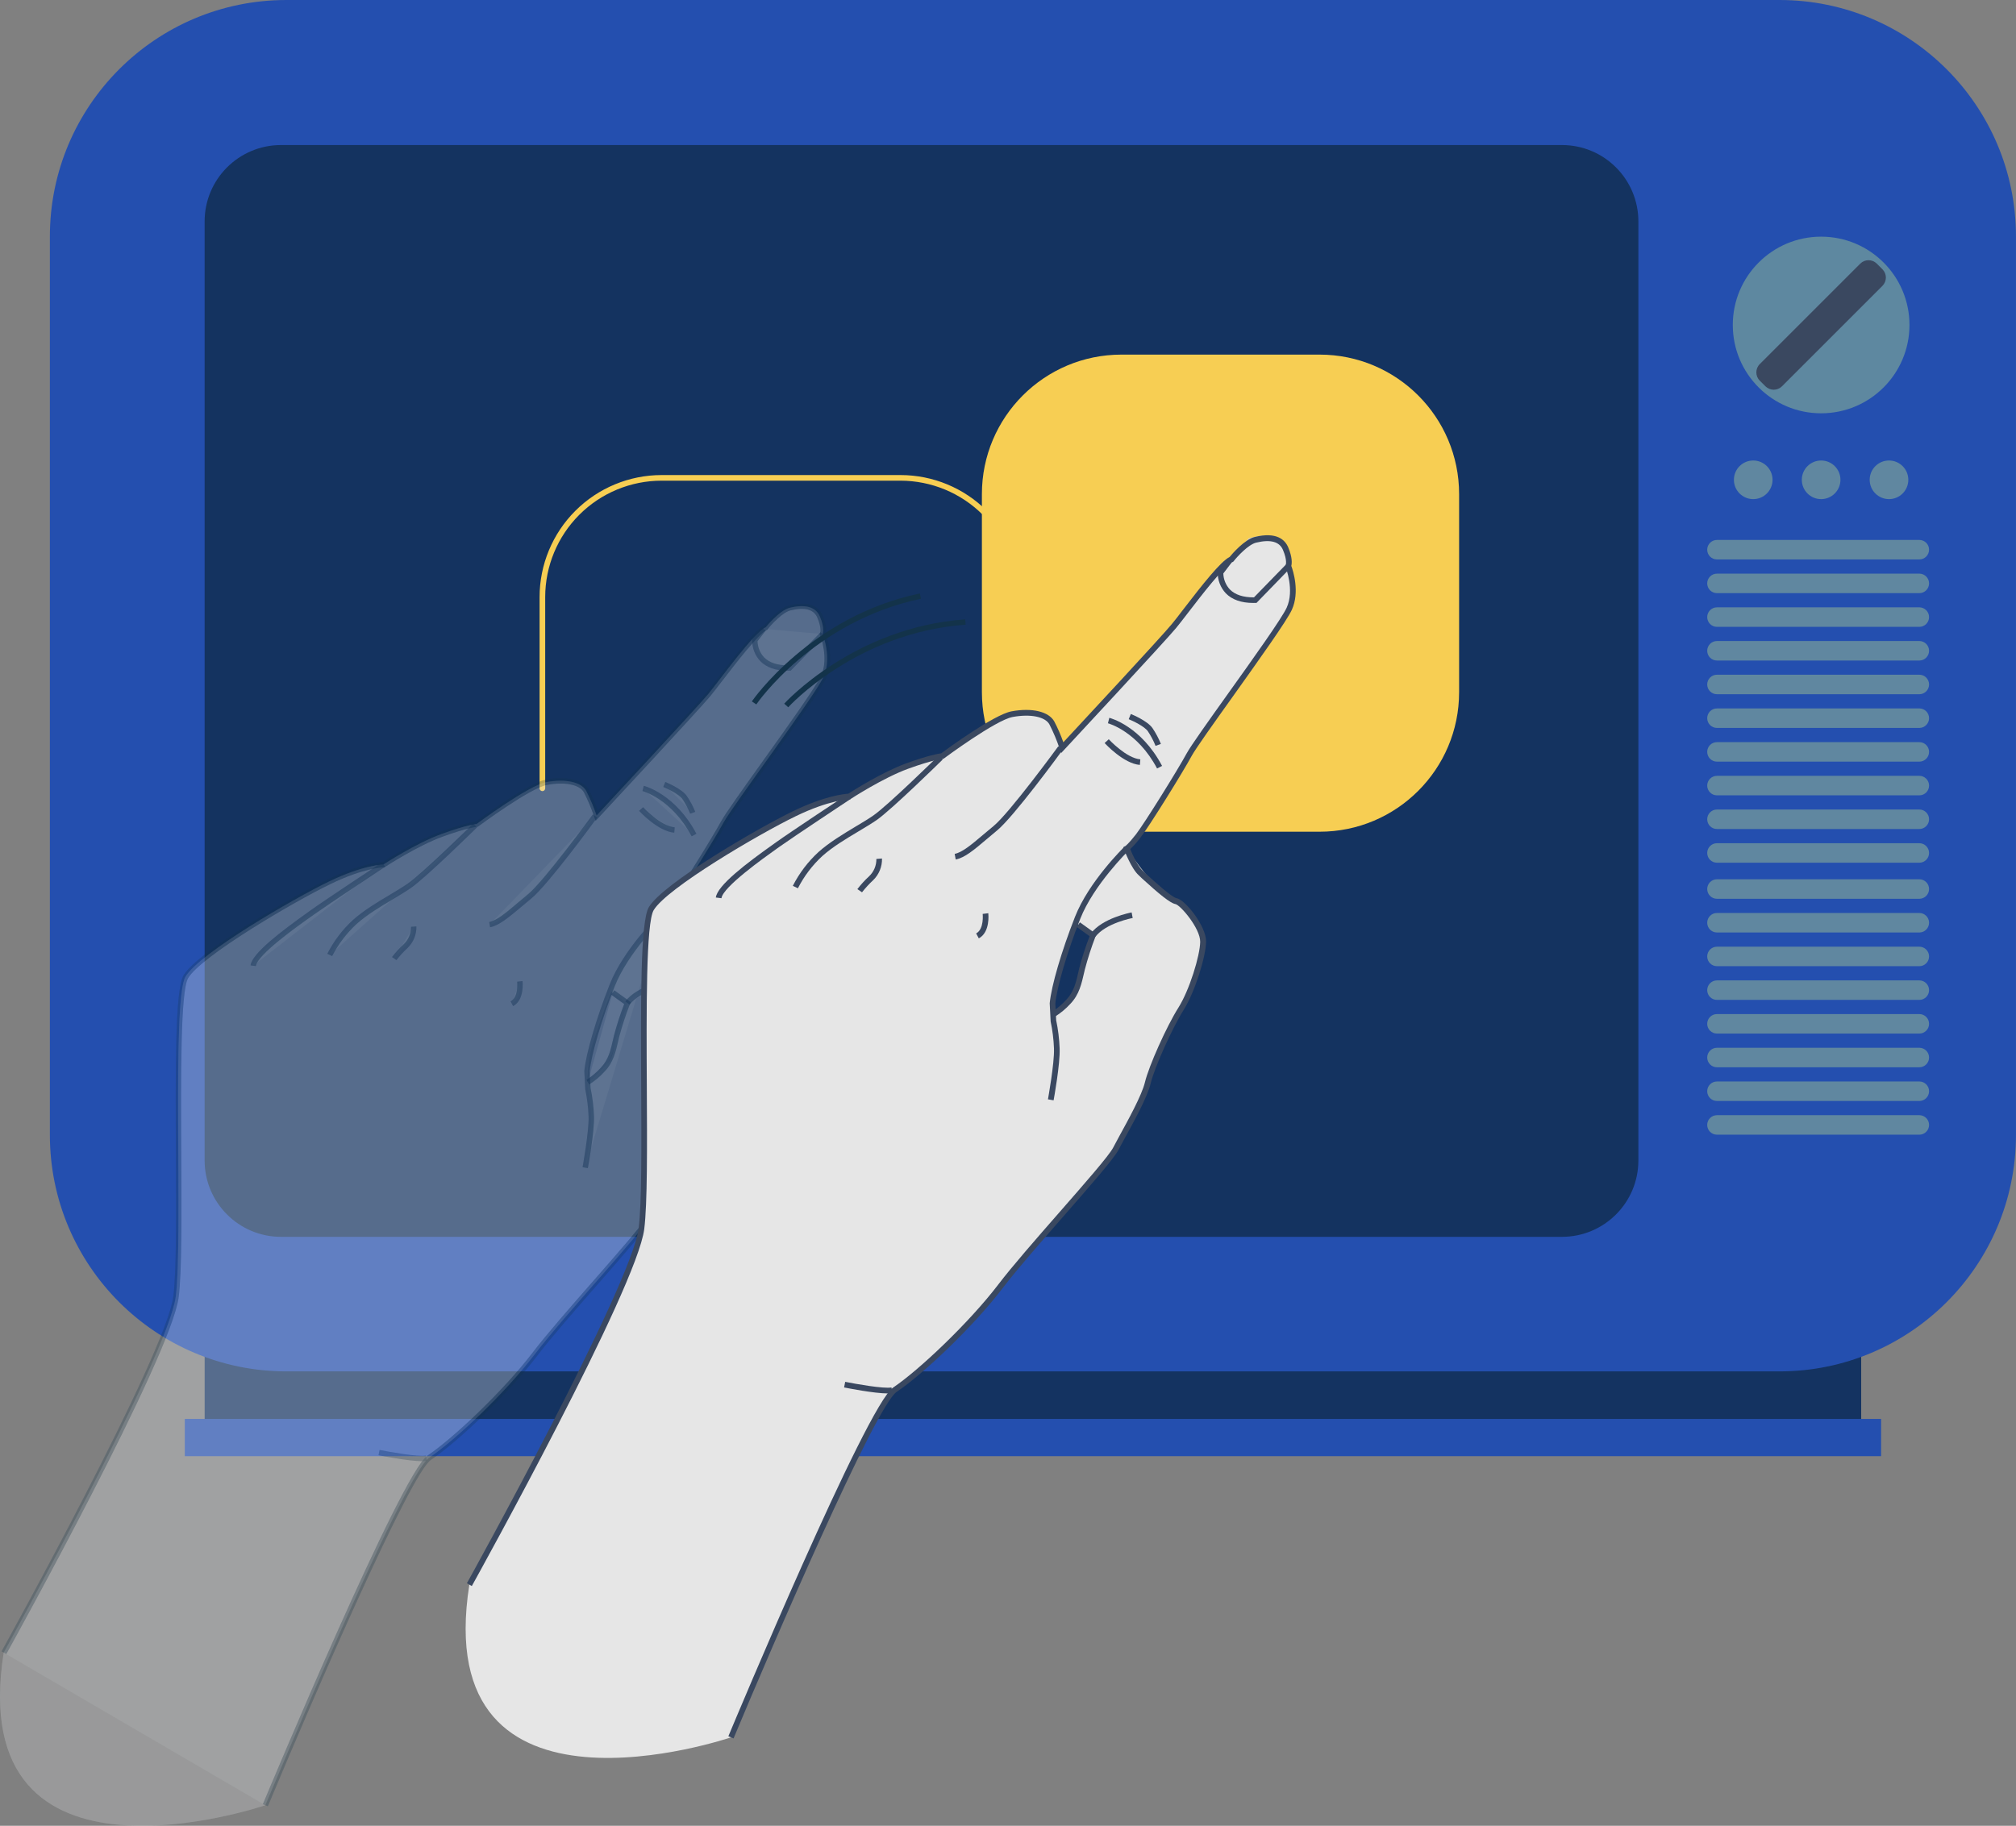 <svg width="255" height="231" viewBox="0 0 255 231" fill="none" xmlns="http://www.w3.org/2000/svg">
<rect x="0" y="0" width="255" height="231" fill="#808080" stroke="none"/>
<g clip-path="url(#clip0)">
<path d="M235.419 168.846H25.887V181.728H235.419V168.846Z" fill="#143361"/>
<path d="M225.073 0H36.232C19.706 0 6.309 13.398 6.309 29.925V143.588C6.309 160.115 19.706 173.512 36.232 173.512H225.073C241.599 173.512 254.996 160.115 254.996 143.588V29.925C254.996 13.398 241.599 0 225.073 0Z" fill="#244FAF"/>
<path d="M237.937 179.526H23.376V184.239H237.937V179.526Z" fill="#244FAF"/>
<path d="M230.351 52.292C236.522 52.292 241.525 47.289 241.525 41.117C241.525 34.945 236.522 29.942 230.351 29.942C224.18 29.942 219.177 34.945 219.177 41.117C219.177 47.289 224.18 52.292 230.351 52.292Z" fill="#5E88A0"/>
<path d="M235.3 33.356L222.59 46.066C222.012 46.644 222.012 47.58 222.59 48.158L223.307 48.875C223.885 49.453 224.821 49.453 225.399 48.875L238.108 36.165C238.686 35.587 238.686 34.65 238.108 34.072L237.392 33.356C236.814 32.778 235.877 32.778 235.3 33.356Z" fill="#3A4860"/>
<path d="M242.77 111.248H217.175C216.493 111.248 215.941 111.801 215.941 112.482C215.941 113.164 216.493 113.716 217.175 113.716H242.77C243.451 113.716 244.004 113.164 244.004 112.482C244.004 111.801 243.451 111.248 242.77 111.248Z" fill="#6087A0"/>
<path d="M242.77 115.512H217.175C216.493 115.512 215.941 116.065 215.941 116.747C215.941 117.428 216.493 117.981 217.175 117.981H242.77C243.451 117.981 244.004 117.428 244.004 116.747C244.004 116.065 243.451 115.512 242.77 115.512Z" fill="#6087A0"/>
<path d="M242.77 119.777H217.175C216.493 119.777 215.941 120.329 215.941 121.011C215.941 121.692 216.493 122.245 217.175 122.245H242.77C243.451 122.245 244.004 121.692 244.004 121.011C244.004 120.329 243.451 119.777 242.77 119.777Z" fill="#6087A0"/>
<path d="M242.77 124.041H217.175C216.493 124.041 215.941 124.594 215.941 125.275C215.941 125.957 216.493 126.509 217.175 126.509H242.77C243.451 126.509 244.004 125.957 244.004 125.275C244.004 124.594 243.451 124.041 242.77 124.041Z" fill="#6087A0"/>
<path d="M242.77 128.302H217.175C216.493 128.302 215.941 128.854 215.941 129.536C215.941 130.217 216.493 130.77 217.175 130.77H242.77C243.451 130.77 244.004 130.217 244.004 129.536C244.004 128.854 243.451 128.302 242.77 128.302Z" fill="#6087A0"/>
<path d="M242.77 132.566H217.175C216.493 132.566 215.941 133.119 215.941 133.8C215.941 134.482 216.493 135.034 217.175 135.034H242.77C243.451 135.034 244.004 134.482 244.004 133.8C244.004 133.119 243.451 132.566 242.77 132.566Z" fill="#6087A0"/>
<path d="M242.77 136.83H217.175C216.493 136.83 215.941 137.383 215.941 138.064C215.941 138.746 216.493 139.299 217.175 139.299H242.77C243.451 139.299 244.004 138.746 244.004 138.064C244.004 137.383 243.451 136.83 242.77 136.83Z" fill="#6087A0"/>
<path d="M242.77 141.095H217.175C216.493 141.095 215.941 141.647 215.941 142.329C215.941 143.01 216.493 143.563 217.175 143.563H242.77C243.451 143.563 244.004 143.01 244.004 142.329C244.004 141.647 243.451 141.095 242.77 141.095Z" fill="#6087A0"/>
<path d="M242.77 68.314H217.175C216.493 68.314 215.941 68.866 215.941 69.548C215.941 70.23 216.493 70.782 217.175 70.782H242.77C243.451 70.782 244.004 70.23 244.004 69.548C244.004 68.866 243.451 68.314 242.77 68.314Z" fill="#6087A0"/>
<path d="M242.77 72.578H217.175C216.493 72.578 215.941 73.131 215.941 73.812C215.941 74.494 216.493 75.046 217.175 75.046H242.77C243.451 75.046 244.004 74.494 244.004 73.812C244.004 73.131 243.451 72.578 242.77 72.578Z" fill="#6087A0"/>
<path d="M242.77 76.842H217.175C216.493 76.842 215.941 77.395 215.941 78.076C215.941 78.758 216.493 79.311 217.175 79.311H242.77C243.451 79.311 244.004 78.758 244.004 78.076C244.004 77.395 243.451 76.842 242.77 76.842Z" fill="#6087A0"/>
<path d="M242.77 81.103H217.175C216.493 81.103 215.941 81.656 215.941 82.337C215.941 83.019 216.493 83.571 217.175 83.571H242.77C243.451 83.571 244.004 83.019 244.004 82.337C244.004 81.656 243.451 81.103 242.77 81.103Z" fill="#6087A0"/>
<path d="M242.77 85.367H217.175C216.493 85.367 215.941 85.92 215.941 86.601C215.941 87.283 216.493 87.835 217.175 87.835H242.77C243.451 87.835 244.004 87.283 244.004 86.601C244.004 85.92 243.451 85.367 242.77 85.367Z" fill="#6087A0"/>
<path d="M242.77 89.632H217.175C216.493 89.632 215.941 90.184 215.941 90.866C215.941 91.547 216.493 92.1 217.175 92.1H242.77C243.451 92.1 244.004 91.547 244.004 90.866C244.004 90.184 243.451 89.632 242.77 89.632Z" fill="#6087A0"/>
<path d="M242.77 93.896H217.175C216.493 93.896 215.941 94.448 215.941 95.13C215.941 95.812 216.493 96.364 217.175 96.364H242.77C243.451 96.364 244.004 95.812 244.004 95.13C244.004 94.448 243.451 93.896 242.77 93.896Z" fill="#6087A0"/>
<path d="M242.77 98.16H217.175C216.493 98.16 215.941 98.713 215.941 99.394C215.941 100.076 216.493 100.628 217.175 100.628H242.77C243.451 100.628 244.004 100.076 244.004 99.394C244.004 98.713 243.451 98.16 242.77 98.16Z" fill="#6087A0"/>
<path d="M242.77 102.421H217.175C216.493 102.421 215.941 102.973 215.941 103.655C215.941 104.337 216.493 104.889 217.175 104.889H242.77C243.451 104.889 244.004 104.337 244.004 103.655C244.004 102.973 243.451 102.421 242.77 102.421Z" fill="#6087A0"/>
<path d="M242.77 106.685H217.175C216.493 106.685 215.941 107.238 215.941 107.919C215.941 108.601 216.493 109.153 217.175 109.153H242.77C243.451 109.153 244.004 108.601 244.004 107.919C244.004 107.238 243.451 106.685 242.77 106.685Z" fill="#6087A0"/>
<path d="M221.762 63.15C223.112 63.15 224.206 62.056 224.206 60.706C224.206 59.357 223.112 58.263 221.762 58.263C220.413 58.263 219.319 59.357 219.319 60.706C219.319 62.056 220.413 63.15 221.762 63.15Z" fill="#6087A0"/>
<path d="M230.351 63.15C231.7 63.15 232.794 62.056 232.794 60.706C232.794 59.357 231.7 58.263 230.351 58.263C229.002 58.263 227.908 59.357 227.908 60.706C227.908 62.056 229.002 63.15 230.351 63.15Z" fill="#6087A0"/>
<path d="M238.936 63.15C240.285 63.15 241.379 62.056 241.379 60.706C241.379 59.357 240.285 58.263 238.936 58.263C237.587 58.263 236.493 59.357 236.493 60.706C236.493 62.056 237.587 63.15 238.936 63.15Z" fill="#6087A0"/>
<path d="M197.572 18.352H35.546C30.209 18.352 25.883 22.678 25.883 28.015V146.824C25.883 152.161 30.209 156.487 35.546 156.487H197.572C202.909 156.487 207.235 152.161 207.235 146.824V28.015C207.235 22.678 202.909 18.352 197.572 18.352Z" fill="#143360"/>
<path d="M113.906 121.192H87.233C87.139 121.192 87.049 121.155 86.982 121.088C86.915 121.021 86.878 120.931 86.878 120.837C86.878 120.742 86.915 120.652 86.982 120.585C87.049 120.518 87.139 120.481 87.233 120.481H113.906C117.807 120.476 121.548 118.924 124.307 116.165C127.065 113.406 128.617 109.666 128.622 105.764V75.534C128.617 71.632 127.065 67.891 124.307 65.132C121.548 62.373 117.807 60.821 113.906 60.817H83.677C79.775 60.82 76.034 62.372 73.275 65.131C70.516 67.89 68.965 71.632 68.961 75.534V99.739C68.961 99.834 68.924 99.924 68.857 99.991C68.79 100.057 68.7 100.095 68.605 100.095C68.511 100.095 68.421 100.057 68.354 99.991C68.287 99.924 68.25 99.834 68.25 99.739V75.548C68.251 71.453 69.877 67.526 72.772 64.631C75.667 61.735 79.593 60.107 83.688 60.105H113.917C118.007 60.11 121.928 61.737 124.82 64.629C127.712 67.522 129.339 71.443 129.344 75.534V105.764C129.339 109.856 127.711 113.779 124.816 116.672C121.922 119.565 117.998 121.19 113.906 121.192Z" fill="#F7CE53"/>
<path d="M166.91 44.866H141.848C132.1 44.866 124.198 52.768 124.198 62.517V87.579C124.198 97.328 132.1 105.231 141.848 105.231H166.91C176.657 105.231 184.56 97.328 184.56 87.579V62.517C184.56 52.768 176.657 44.866 166.91 44.866Z" fill="#F7CE53"/>
<g opacity="0.4">
<path opacity="0.4" d="M103.71 78.019C103.052 76.458 101.245 76.576 99.915 76.896C98.585 77.216 96.86 79.368 96.86 79.368C95.37 80.011 91.014 86.093 89.581 87.825C88.147 89.557 75.462 103.189 75.462 103.189C75.097 102.118 74.658 101.075 74.146 100.066C73.485 98.871 71.372 98.534 69.11 98.957C66.848 99.38 60.287 104.26 60.287 104.26C60.287 104.26 59.131 104.327 55.842 105.526C52.552 106.724 48.508 109.381 48.508 109.381C48.508 109.381 46.019 109.402 41.591 111.547C37.164 113.692 25.268 120.588 23.472 123.557C21.676 126.527 23.177 156.551 22.231 164.048C21.285 171.546 0.469 209.092 0.469 209.092C-4.63 241.456 33.561 228.4 33.561 228.4C33.561 228.4 50.966 186.657 54.284 184.431C57.602 182.204 63.95 176.19 67.656 171.325C71.361 166.46 81.124 156.007 82.208 153.976C83.293 151.946 85.793 147.674 86.287 145.604C86.782 143.534 89.061 138.491 90.477 136.261C91.892 134.031 93.258 129.593 93.283 127.758C93.308 125.922 90.669 122.757 89.837 122.618C89.004 122.48 86.248 119.844 85.37 119.062C84.491 118.279 83.617 115.946 83.617 115.946C83.617 115.946 84.015 115.726 85.078 114.357C86.142 112.987 90.367 106.201 91.508 104.085C92.65 101.969 103.084 88.02 104.172 85.623C105.26 83.226 104.048 80.228 104.048 80.228C104.048 80.228 104.368 79.581 103.71 78.019ZM77.923 131.367C77.67 132.367 77.589 133.701 77.016 134.355C76.337 135.147 75.608 135.894 74.832 136.592C74.679 136.722 74.494 136.808 74.295 136.841C74.278 135.184 74.517 133.534 75.007 131.951C75.821 129.237 77.311 125.446 77.311 125.446L79.345 126.936C79.345 126.936 78.175 130.354 77.923 131.35V131.367Z" fill="white"/>
<path opacity="0.4" d="M60.102 104.441C60.102 104.441 53.669 110.761 51.787 112.063C49.906 113.364 46.944 114.794 44.881 116.654C43.583 117.847 42.509 119.262 41.709 120.833" fill="white"/>
<path opacity="0.4" d="M42.015 120.968L41.399 120.677C42.216 119.062 43.319 117.609 44.653 116.387C46.023 115.167 47.772 114.122 49.319 113.204C50.151 112.703 50.941 112.233 51.592 111.782C53.427 110.512 59.8 104.26 59.864 104.196L60.34 104.683C60.077 104.942 53.864 111.042 51.983 112.344C51.311 112.809 50.514 113.286 49.668 113.788C48.149 114.694 46.428 115.719 45.109 116.899C43.847 118.064 42.8 119.441 42.015 120.968Z" fill="#13334A"/>
<path opacity="0.4" d="M48.508 109.381C48.508 109.381 41.275 114.165 39.475 115.456C37.676 116.747 32.224 120.541 32.007 122.188" fill="white"/>
<path opacity="0.4" d="M32.363 122.231L31.687 122.145C31.875 120.627 35.499 117.878 39.02 115.367L39.283 115.178C41.062 113.901 48.263 109.132 48.338 109.096L48.715 109.666C48.64 109.712 41.463 114.463 39.682 115.733L39.415 115.925C37.697 117.131 32.523 120.805 32.363 122.231Z" fill="#13334A"/>
<path opacity="0.4" d="M75.249 103.228C75.249 103.228 69.068 111.7 66.969 113.407C64.871 115.114 63.271 116.732 61.926 116.981" fill="white"/>
<path opacity="0.4" d="M61.99 117.319L61.88 116.654C62.837 116.476 64.043 115.452 65.437 114.268C65.86 113.912 66.304 113.531 66.774 113.151C68.811 111.49 74.928 103.118 74.989 103.036L75.54 103.438C75.288 103.794 69.309 111.974 67.204 113.681C66.738 114.058 66.297 114.435 65.878 114.79C64.331 116.082 63.121 117.106 61.99 117.319Z" fill="#13334A"/>
<path opacity="0.4" d="M83.617 115.943C83.617 115.943 79.157 120.289 77.418 124.71C75.679 129.13 74.438 133.466 74.242 135.55L74.352 137.726C74.597 138.881 74.742 140.054 74.786 141.233C74.857 143.193 74.022 147.742 74.022 147.742" fill="white"/>
<path opacity="0.4" d="M74.359 147.802L73.687 147.681C73.687 147.635 74.516 143.147 74.445 141.244C74.401 140.088 74.26 138.937 74.022 137.805V137.744L73.908 135.543V135.504C74.114 133.309 75.401 128.913 77.109 124.571C78.855 120.132 83.204 115.865 83.385 115.68L83.862 116.167C83.819 116.209 79.434 120.513 77.745 124.813C76.091 129.02 74.797 133.423 74.591 135.536L74.701 137.67C74.946 138.841 75.091 140.03 75.135 141.226C75.199 143.196 74.391 147.617 74.359 147.802Z" fill="#13334A"/>
<path opacity="0.4" d="M77.507 125.574L79.367 126.911C78.821 128.312 78.355 129.743 77.969 131.197C77.614 132.801 77.35 134.166 76.248 135.322C75.692 135.941 75.052 136.479 74.349 136.923" fill="white"/>
<path opacity="0.4" d="M74.516 137.218L74.185 136.624C74.855 136.195 75.465 135.678 75.999 135.088C76.98 134.06 77.244 132.872 77.578 131.371L77.635 131.122C77.995 129.736 78.434 128.371 78.951 127.036L77.304 125.851L77.702 125.296L79.776 126.787L79.68 127.036C79.141 128.421 78.679 129.835 78.296 131.271L78.243 131.52C77.887 133.06 77.603 134.394 76.49 135.557C75.913 136.2 75.248 136.76 74.516 137.218Z" fill="#13334A"/>
<path opacity="0.4" d="M84.31 124.379C84.31 124.379 80.772 125.037 79.367 126.911L84.31 124.379Z" fill="white"/>
<path opacity="0.4" d="M79.637 127.117L79.093 126.705C80.562 124.749 84.097 124.069 84.246 124.045L84.374 124.713C84.338 124.72 80.949 125.371 79.637 127.117Z" fill="#13334A"/>
<path opacity="0.4" d="M96.604 79.563L95.484 81.014C95.484 81.014 95.281 84.638 99.869 84.517L104.048 80.225" fill="white"/>
<path opacity="0.4" d="M99.645 84.862C98.119 84.862 96.949 84.45 96.16 83.639C95.491 82.923 95.127 81.976 95.143 80.996V80.89L96.327 79.353L96.868 79.769L95.818 81.132C95.839 81.889 96.133 82.613 96.647 83.169C97.316 83.852 98.343 84.187 99.716 84.179L103.795 79.986L104.286 80.463L100.018 84.855H99.645V84.862Z" fill="#13334A"/>
<path opacity="0.4" d="M81.333 99.754C81.333 99.754 85.174 100.721 87.778 105.654L81.333 99.754Z" fill="white"/>
<path opacity="0.4" d="M87.486 105.814C84.996 101.087 81.298 100.095 81.262 100.084L81.429 99.423C81.593 99.462 85.448 100.49 88.09 105.494L87.486 105.814Z" fill="#13334A"/>
<path opacity="0.4" d="M84.022 99.252C84.022 99.252 86.003 100.056 86.597 100.895C87.004 101.502 87.346 102.151 87.617 102.83" fill="white"/>
<path opacity="0.4" d="M87.297 102.951C87.037 102.3 86.709 101.677 86.319 101.094C85.878 100.472 84.42 99.782 83.894 99.569L84.15 98.936C84.363 99.021 86.241 99.803 86.878 100.714C87.304 101.342 87.662 102.015 87.945 102.72L87.297 102.951Z" fill="#13334A"/>
<path opacity="0.4" d="M81.085 102.36C81.085 102.36 83.382 104.85 85.313 105.014L81.085 102.36Z" fill="white"/>
<path opacity="0.4" d="M85.288 105.355C83.247 105.191 80.935 102.698 80.835 102.592L81.341 102.129C81.362 102.154 83.567 104.533 85.341 104.672L85.288 105.355Z" fill="#13334A"/>
<path opacity="0.4" d="M52.314 117.237C52.323 117.693 52.238 118.147 52.065 118.569C51.892 118.991 51.634 119.373 51.307 119.691C50.776 120.18 50.288 120.711 49.846 121.281" fill="white"/>
<path opacity="0.4" d="M50.144 121.477L49.582 121.089C50.035 120.5 50.539 119.951 51.087 119.45C51.379 119.166 51.61 118.826 51.765 118.45C51.92 118.073 51.997 117.669 51.99 117.262L52.669 117.209C52.684 117.716 52.593 118.22 52.402 118.69C52.211 119.159 51.924 119.584 51.56 119.937C51.047 120.411 50.573 120.926 50.144 121.477Z" fill="#13334A"/>
<path opacity="0.4" d="M65.753 124.176C65.753 124.176 66.009 126.31 64.743 127L65.753 124.176Z" fill="white"/>
<path opacity="0.4" d="M64.903 127.299L64.583 126.698C65.625 126.143 65.419 124.233 65.415 124.208L66.094 124.126C66.105 124.233 66.358 126.523 64.903 127.299Z" fill="#13334A"/>
<path opacity="0.4" d="M47.943 183.78C47.943 183.78 52.659 184.733 53.932 184.491L47.943 183.78Z" fill="white"/>
<path opacity="0.4" d="M53.402 184.872C51.649 184.872 48.046 184.161 47.875 184.114L48.011 183.446C49.305 183.709 52.876 184.345 53.868 184.157L53.992 184.829C53.797 184.86 53.6 184.875 53.402 184.872Z" fill="#13334A"/>
<path opacity="0.4" d="M0.469 209.092C0.469 209.092 21.292 171.542 22.238 164.048C23.184 156.555 21.694 126.527 23.472 123.557C25.25 120.588 37.153 113.691 41.584 111.547C46.015 109.402 48.501 109.381 48.501 109.381C48.501 109.381 52.545 106.724 55.834 105.526C59.124 104.327 60.28 104.26 60.28 104.26C60.28 104.26 66.838 99.376 69.103 98.957C71.368 98.537 73.477 98.871 74.139 100.066C74.651 101.075 75.09 102.118 75.455 103.189C75.455 103.189 88.137 89.553 89.573 87.825C91.01 86.096 95.363 80.001 96.853 79.367C96.853 79.367 98.578 77.234 99.908 76.896C101.238 76.558 103.045 76.458 103.703 78.019C104.361 79.581 104.041 80.225 104.041 80.225C104.041 80.225 105.257 83.219 104.165 85.62C103.073 88.02 92.646 101.98 91.501 104.082C90.356 106.184 86.134 112.973 85.071 114.353C84.008 115.733 83.609 115.943 83.609 115.943C83.609 115.943 84.484 118.269 85.363 119.058C86.241 119.848 89.001 122.48 89.829 122.615C90.658 122.75 93.3 125.919 93.276 127.754C93.251 129.589 91.882 134.017 90.47 136.258C89.058 138.498 86.775 143.538 86.287 145.604C85.8 147.671 83.296 151.945 82.208 153.976C81.12 156.007 71.361 166.463 67.656 171.325C63.95 176.187 57.613 182.201 54.284 184.431C50.955 186.661 33.561 228.4 33.561 228.4" fill="white"/>
<path opacity="0.4" d="M33.878 228.532L33.248 228.272C33.96 226.561 50.731 186.405 54.096 184.146C57.346 181.963 63.719 175.931 67.382 171.119C69.135 168.821 72.18 165.339 75.124 161.975C78.325 158.315 81.351 154.862 81.91 153.816C82.109 153.439 82.361 152.984 82.621 152.483C83.787 150.349 85.548 147.166 85.939 145.526C86.43 143.467 88.684 138.434 90.171 136.076C91.565 133.871 92.906 129.518 92.927 127.754C92.948 125.99 90.331 123.056 89.783 122.953C89.104 122.842 87.689 121.644 85.619 119.752L85.142 119.314C84.211 118.482 83.336 116.167 83.297 116.067L83.194 115.79L83.453 115.648C83.453 115.648 83.841 115.399 84.808 114.15C85.875 112.767 90.089 105.995 91.21 103.922C91.715 102.983 93.912 99.906 96.455 96.343C99.656 91.872 103.262 86.808 103.863 85.481C104.88 83.248 103.742 80.385 103.731 80.356L103.674 80.214L103.742 80.079C103.742 80.079 103.962 79.503 103.386 78.155C102.942 77.088 101.8 76.793 99.983 77.23C98.987 77.472 97.575 79.008 97.117 79.584L97.088 79.666L97.01 79.698C95.964 80.15 93.076 83.909 91.348 86.153C90.737 86.946 90.21 87.633 89.858 88.06C88.436 89.777 76.244 102.883 75.725 103.442L75.334 103.858L75.153 103.317C74.795 102.266 74.364 101.242 73.862 100.251C73.317 99.266 71.44 98.889 69.185 99.309C67.026 99.711 60.572 104.501 60.508 104.551L60.426 104.612H60.323C60.323 104.612 59.145 104.704 55.97 105.86C52.794 107.016 48.75 109.655 48.708 109.68L48.626 109.733H48.526C48.501 109.733 46.037 109.79 41.769 111.867C37.111 114.122 25.488 120.947 23.799 123.749C22.821 125.371 22.878 136.386 22.931 146.102C22.971 153.71 23.01 160.897 22.604 164.105C21.658 171.574 1.647 207.737 0.797 209.273L0.199 208.939C0.406 208.565 21 171.364 21.925 164.02C22.327 160.855 22.28 153.706 22.248 146.106C22.192 135.347 22.138 125.183 23.216 123.397C25.047 120.356 36.993 113.421 41.471 111.255C45.471 109.321 47.904 109.086 48.427 109.057C49.028 108.666 52.677 106.34 55.753 105.22C58.544 104.203 59.828 103.986 60.188 103.943C60.963 103.37 66.866 99.046 69.078 98.633C71.66 98.153 73.78 98.658 74.477 99.917C74.922 100.769 75.306 101.653 75.626 102.56C77.759 100.266 88.073 89.155 89.35 87.622C89.705 87.206 90.217 86.527 90.825 85.737C93.258 82.575 95.534 79.691 96.679 79.111C96.985 78.756 98.557 76.899 99.88 76.583C102.608 75.925 103.664 76.938 104.073 77.906C104.61 79.186 104.535 79.926 104.457 80.235C104.677 80.836 105.556 83.522 104.531 85.776C103.902 87.163 100.264 92.26 97.063 96.755C94.638 100.152 92.351 103.36 91.864 104.26C90.687 106.34 86.419 113.165 85.352 114.563C84.958 115.099 84.516 115.599 84.033 116.057C84.335 116.807 85 118.269 85.601 118.802L86.085 119.243C86.96 120.047 89.285 122.177 89.897 122.281C90.996 122.462 93.653 125.837 93.628 127.765C93.603 129.628 92.251 134.088 90.783 136.443C89.36 138.708 87.105 143.716 86.636 145.69C86.224 147.422 84.502 150.541 83.254 152.803C82.977 153.304 82.728 153.756 82.543 154.129C81.949 155.239 79.04 158.564 75.672 162.416C72.734 165.773 69.697 169.244 67.958 171.528C64.142 176.532 57.808 182.489 54.508 184.705C51.923 186.43 39.884 214.128 33.878 228.532Z" fill="#13334A"/>
<path opacity="0.4" d="M103.71 78.019C103.052 76.458 101.245 76.576 99.915 76.896C98.585 77.216 96.86 79.368 96.86 79.368C95.37 80.011 91.014 86.093 89.581 87.825C88.147 89.557 75.462 103.189 75.462 103.189C75.097 102.118 74.658 101.075 74.146 100.066C73.485 98.871 71.372 98.534 69.11 98.957C66.848 99.38 60.287 104.26 60.287 104.26C60.287 104.26 59.131 104.327 55.842 105.526C52.552 106.724 48.508 109.381 48.508 109.381C48.508 109.381 46.019 109.402 41.591 111.547C37.164 113.692 25.268 120.588 23.472 123.557C21.676 126.527 23.177 156.551 22.231 164.048C21.285 171.546 0.469 209.092 0.469 209.092C-4.63 241.456 33.561 228.4 33.561 228.4C33.561 228.4 50.966 186.657 54.284 184.431C57.602 182.204 63.95 176.19 67.656 171.325C71.361 166.46 81.124 156.007 82.208 153.976C83.293 151.946 85.793 147.674 86.287 145.604C86.782 143.534 89.061 138.491 90.477 136.261C91.892 134.031 93.258 129.593 93.283 127.758C93.308 125.922 90.669 122.757 89.837 122.618C89.004 122.48 86.248 119.844 85.37 119.062C84.491 118.279 83.617 115.946 83.617 115.946C83.617 115.946 84.015 115.726 85.078 114.357C86.142 112.987 90.367 106.201 91.508 104.085C92.65 101.969 103.084 88.02 104.172 85.623C105.26 83.226 104.048 80.228 104.048 80.228C104.048 80.228 104.368 79.581 103.71 78.019ZM77.923 131.367C77.67 132.367 77.589 133.701 77.016 134.355C76.337 135.147 75.608 135.894 74.832 136.592C74.679 136.722 74.494 136.808 74.295 136.841C74.278 135.184 74.517 133.534 75.007 131.951C75.821 129.237 77.311 125.446 77.311 125.446L79.345 126.936C79.345 126.936 78.175 130.354 77.923 131.35V131.367Z" fill="#D0D6DB"/>
<path opacity="0.4" d="M42.015 120.968L41.399 120.677C42.216 119.062 43.319 117.609 44.653 116.387C46.023 115.167 47.772 114.122 49.319 113.204C50.151 112.703 50.941 112.233 51.592 111.782C53.427 110.512 59.8 104.26 59.864 104.196L60.34 104.683C60.077 104.942 53.864 111.042 51.983 112.344C51.311 112.809 50.514 113.286 49.668 113.788C48.149 114.694 46.428 115.719 45.109 116.899C43.847 118.064 42.8 119.441 42.015 120.968Z" fill="#13334A"/>
<path opacity="0.4" d="M32.363 122.231L31.687 122.145C31.875 120.627 35.499 117.878 39.02 115.367L39.283 115.178C41.062 113.901 48.263 109.132 48.338 109.096L48.715 109.666C48.64 109.712 41.463 114.463 39.682 115.733L39.415 115.925C37.697 117.131 32.523 120.805 32.363 122.231Z" fill="#13334A"/>
<path opacity="0.4" d="M61.99 117.319L61.88 116.654C62.837 116.476 64.043 115.452 65.437 114.268C65.86 113.912 66.304 113.531 66.774 113.151C68.811 111.49 74.928 103.118 74.989 103.036L75.54 103.438C75.288 103.794 69.309 111.974 67.204 113.681C66.738 114.058 66.297 114.435 65.878 114.79C64.331 116.082 63.121 117.106 61.99 117.319Z" fill="#13334A"/>
<path opacity="0.4" d="M74.359 147.802L73.687 147.681C73.687 147.635 74.516 143.147 74.445 141.244C74.401 140.088 74.26 138.937 74.022 137.805V137.744L73.908 135.543V135.504C74.114 133.309 75.401 128.913 77.109 124.571C78.855 120.132 83.204 115.865 83.385 115.68L83.862 116.167C83.819 116.209 79.434 120.513 77.745 124.813C76.091 129.02 74.797 133.423 74.591 135.536L74.701 137.67C74.946 138.841 75.091 140.03 75.135 141.226C75.199 143.196 74.391 147.617 74.359 147.802Z" fill="#13334A"/>
<path opacity="0.4" d="M74.516 137.218L74.185 136.624C74.855 136.195 75.465 135.678 75.999 135.088C76.98 134.06 77.244 132.872 77.578 131.371L77.635 131.122C77.995 129.736 78.434 128.371 78.951 127.036L77.304 125.851L77.702 125.296L79.776 126.787L79.68 127.036C79.141 128.421 78.679 129.835 78.296 131.271L78.243 131.52C77.887 133.06 77.603 134.394 76.49 135.557C75.913 136.2 75.248 136.76 74.516 137.218Z" fill="#13334A"/>
<path opacity="0.4" d="M79.637 127.117L79.093 126.705C80.562 124.749 84.097 124.069 84.246 124.045L84.374 124.713C84.338 124.72 80.949 125.371 79.637 127.117Z" fill="#13334A"/>
<path opacity="0.4" d="M99.645 84.862C98.119 84.862 96.949 84.45 96.16 83.639C95.491 82.923 95.127 81.976 95.143 80.996V80.89L96.327 79.353L96.868 79.769L95.818 81.132C95.839 81.889 96.133 82.613 96.647 83.169C97.316 83.852 98.343 84.187 99.716 84.179L103.795 79.986L104.286 80.463L100.018 84.855H99.645V84.862Z" fill="#13334A"/>
<path opacity="0.4" d="M87.486 105.814C84.996 101.087 81.298 100.095 81.262 100.084L81.429 99.423C81.593 99.462 85.448 100.49 88.09 105.494L87.486 105.814Z" fill="#13334A"/>
<path opacity="0.4" d="M87.297 102.951C87.037 102.3 86.709 101.677 86.319 101.094C85.878 100.472 84.42 99.782 83.894 99.569L84.15 98.936C84.363 99.021 86.241 99.803 86.878 100.714C87.304 101.342 87.662 102.015 87.945 102.72L87.297 102.951Z" fill="#13334A"/>
<path opacity="0.4" d="M85.288 105.355C83.247 105.191 80.935 102.698 80.835 102.592L81.341 102.129C81.362 102.154 83.567 104.533 85.341 104.672L85.288 105.355Z" fill="#13334A"/>
<path opacity="0.4" d="M50.144 121.477L49.582 121.089C50.035 120.5 50.539 119.951 51.087 119.45C51.379 119.166 51.61 118.826 51.765 118.45C51.92 118.073 51.997 117.669 51.99 117.262L52.669 117.209C52.684 117.716 52.593 118.22 52.402 118.69C52.211 119.159 51.924 119.584 51.56 119.937C51.047 120.411 50.573 120.926 50.144 121.477Z" fill="#13334A"/>
<path opacity="0.4" d="M64.903 127.299L64.583 126.698C65.625 126.143 65.419 124.233 65.415 124.208L66.094 124.126C66.105 124.233 66.358 126.523 64.903 127.299Z" fill="#13334A"/>
<path opacity="0.4" d="M53.402 184.872C51.649 184.872 48.046 184.161 47.875 184.114L48.011 183.446C49.305 183.709 52.876 184.345 53.868 184.157L53.992 184.829C53.797 184.86 53.6 184.875 53.402 184.872Z" fill="#13334A"/>
<path opacity="0.4" d="M33.878 228.532L33.248 228.272C33.96 226.561 50.731 186.405 54.096 184.146C57.346 181.963 63.719 175.931 67.382 171.119C69.135 168.821 72.18 165.339 75.124 161.975C78.325 158.315 81.351 154.862 81.91 153.816C82.109 153.439 82.361 152.984 82.621 152.483C83.787 150.349 85.548 147.166 85.939 145.526C86.43 143.467 88.684 138.434 90.171 136.076C91.565 133.871 92.906 129.518 92.927 127.754C92.948 125.99 90.331 123.056 89.783 122.953C89.104 122.842 87.689 121.644 85.619 119.752L85.142 119.314C84.211 118.482 83.336 116.167 83.297 116.067L83.194 115.79L83.453 115.648C83.453 115.648 83.841 115.399 84.808 114.15C85.875 112.767 90.089 105.995 91.21 103.922C91.715 102.983 93.912 99.906 96.455 96.343C99.656 91.872 103.262 86.808 103.863 85.481C104.88 83.248 103.742 80.385 103.731 80.356L103.674 80.214L103.742 80.079C103.742 80.079 103.962 79.503 103.386 78.155C102.942 77.088 101.8 76.793 99.983 77.23C98.987 77.472 97.575 79.008 97.117 79.584L97.088 79.666L97.01 79.698C95.964 80.15 93.076 83.909 91.348 86.153C90.737 86.946 90.21 87.633 89.858 88.06C88.436 89.777 76.244 102.883 75.725 103.442L75.334 103.858L75.153 103.317C74.795 102.266 74.364 101.242 73.862 100.251C73.317 99.266 71.44 98.889 69.185 99.309C67.026 99.711 60.572 104.501 60.508 104.551L60.426 104.612H60.323C60.323 104.612 59.145 104.704 55.97 105.86C52.794 107.016 48.75 109.655 48.708 109.68L48.626 109.733H48.526C48.501 109.733 46.037 109.79 41.769 111.867C37.111 114.122 25.488 120.947 23.799 123.749C22.821 125.371 22.878 136.386 22.931 146.102C22.971 153.71 23.01 160.897 22.604 164.105C21.658 171.574 1.647 207.737 0.797 209.273L0.199 208.939C0.406 208.565 21 171.364 21.925 164.02C22.327 160.855 22.28 153.706 22.248 146.106C22.192 135.347 22.138 125.183 23.216 123.397C25.047 120.356 36.993 113.421 41.471 111.255C45.471 109.321 47.904 109.086 48.427 109.057C49.028 108.666 52.677 106.34 55.753 105.22C58.544 104.203 59.828 103.986 60.188 103.943C60.963 103.37 66.866 99.046 69.078 98.633C71.66 98.153 73.78 98.658 74.477 99.917C74.922 100.769 75.306 101.653 75.626 102.56C77.759 100.266 88.073 89.155 89.35 87.622C89.705 87.206 90.217 86.527 90.825 85.737C93.258 82.575 95.534 79.691 96.679 79.111C96.985 78.756 98.557 76.899 99.88 76.583C102.608 75.925 103.664 76.938 104.073 77.906C104.61 79.186 104.535 79.926 104.457 80.235C104.677 80.836 105.556 83.522 104.531 85.776C103.902 87.163 100.264 92.26 97.063 96.755C94.638 100.152 92.351 103.36 91.864 104.26C90.687 106.34 86.419 113.165 85.352 114.563C84.958 115.099 84.516 115.599 84.033 116.057C84.335 116.807 85 118.269 85.601 118.802L86.085 119.243C86.96 120.047 89.285 122.177 89.897 122.281C90.996 122.462 93.653 125.837 93.628 127.765C93.603 129.628 92.251 134.088 90.783 136.443C89.36 138.708 87.105 143.716 86.636 145.69C86.224 147.422 84.502 150.541 83.254 152.803C82.977 153.304 82.728 153.756 82.543 154.129C81.949 155.239 79.04 158.564 75.672 162.416C72.734 165.773 69.697 169.244 67.958 171.528C64.142 176.532 57.808 182.489 54.508 184.705C51.923 186.43 39.884 214.128 33.878 228.532Z" fill="#13334A"/>
</g>
<path d="M99.702 89.486L99.193 89.031C99.279 88.934 108.002 79.364 122.093 78.361L122.139 79.04C108.333 80.022 99.787 89.39 99.702 89.486Z" fill="#13334A"/>
<path d="M95.665 89.127L95.1 88.743C95.175 88.636 102.522 77.977 116.346 75.085L116.488 75.754C102.924 78.599 95.719 89.02 95.665 89.127Z" fill="#13334A"/>
<path d="M118.999 105.231C118.999 105.231 131.52 97.275 134.145 94.643C134.145 94.643 131.076 102.065 125.948 105.231L120.823 108.396L118.999 105.231Z" fill="#CCCCCC"/>
<path d="M100.602 112.233C100.602 112.233 97.564 112.909 98.233 111.437C98.902 109.964 100.488 108.303 104.048 105.654C107.608 103.004 112.963 100.319 114.165 99.252C115.368 98.185 118.999 95.852 118.999 95.852C118.999 95.852 114.091 101.83 110.78 103.676C107.469 105.522 103.251 107.969 101.928 110.078L100.602 112.233Z" fill="#CCCCCC"/>
<path d="M90.903 113.599H87.778C87.778 113.599 95.58 104.797 100.488 102.958C105.396 101.119 107.401 100.792 107.401 100.792C107.401 100.792 98.155 105.92 90.903 113.599Z" fill="#CCCCCC"/>
<path d="M149.572 114.584C149.572 114.584 142.253 114.627 138.26 118.322L136.208 116.843C136.208 116.843 138.612 111.903 139.615 110.672C140.618 109.441 142.531 107.357 142.531 107.357C142.531 107.357 147.09 114.253 149.572 114.584Z" fill="#CCCCCC"/>
<path d="M136.208 125.304C136.709 123.379 138.299 132.996 132.936 139.153C132.936 139.153 133.825 134.255 133.7 132.644C133.576 131.033 133.747 127.985 133.747 127.985C133.747 127.985 135.713 127.146 136.208 125.304Z" fill="#CCCCCC"/>
<path d="M158.766 75.928L162.944 71.636C162.944 71.636 163.705 66.422 157.948 68.108L154.391 72.425C154.391 72.425 154.039 76.465 158.766 75.928Z" fill="#CCCCCC"/>
<path d="M140.23 91.165C140.23 91.165 140.941 89.585 142.918 90.667C144.896 91.748 146.784 92.267 146.67 97.068C146.67 97.065 139.383 96.869 140.23 91.165Z" fill="#CCCCCC"/>
<path d="M124.155 113.599C124.155 113.599 126.289 115.733 123.64 118.411L124.155 113.599Z" fill="#CCCCCC"/>
<path d="M111.445 107.357C111.445 107.357 113.223 111.12 109.976 112.233C108.009 112.909 111.445 107.357 111.445 107.357Z" fill="#CCCCCC"/>
<path d="M112.825 176.165C112.825 176.165 109.919 180.857 108.739 183.257L107.401 175.195C107.401 175.195 111.249 177.378 112.825 176.165Z" fill="#CCCCCC"/>
<path d="M162.606 69.43C161.948 67.869 160.142 67.987 158.808 68.307C157.475 68.627 155.768 70.775 155.768 70.775C154.277 71.419 149.921 77.5 148.484 79.232C147.047 80.964 134.365 94.597 134.365 94.597C134.003 93.527 133.565 92.484 133.053 91.477C132.392 90.282 130.279 89.945 128.014 90.364C125.748 90.784 119.183 95.671 119.183 95.671C119.183 95.671 118.024 95.742 114.735 96.937C111.445 98.132 107.401 100.792 107.401 100.792C107.401 100.792 104.912 100.817 100.488 102.958C96.064 105.099 84.164 112.002 82.375 114.968C80.587 117.934 82.077 147.962 81.131 155.459C80.185 162.957 59.366 200.503 59.366 200.503C54.263 232.867 92.458 219.815 92.458 219.815C92.458 219.815 109.862 178.072 113.18 175.842C116.498 173.612 122.843 167.601 126.549 162.74C130.254 157.878 140.02 147.422 141.105 145.387C142.189 143.353 144.69 139.085 145.18 137.015C145.671 134.945 147.944 129.913 149.366 127.679C150.789 125.446 152.151 121.011 152.176 119.179C152.201 117.348 149.562 114.175 148.73 114.036C147.897 113.898 145.138 111.266 144.259 110.48C143.381 109.694 142.509 107.368 142.509 107.368C142.509 107.368 142.908 107.147 143.971 105.778C145.034 104.409 149.259 97.62 150.401 95.503C151.543 93.387 161.977 79.439 163.065 77.041C164.153 74.644 162.941 71.646 162.941 71.646C162.941 71.646 163.261 70.992 162.606 69.43ZM136.819 122.778C136.567 123.778 136.485 125.108 135.912 125.766C135.231 126.554 134.502 127.3 133.729 127.999C133.576 128.132 133.388 128.218 133.188 128.248C133.172 126.591 133.412 124.942 133.9 123.358C134.714 120.648 136.201 116.857 136.201 116.857L138.235 118.343C138.235 118.343 137.072 121.765 136.819 122.764V122.778Z" fill="#E6E6E6"/>
<path d="M100.925 112.386L100.282 112.08C101.101 110.467 102.205 109.014 103.539 107.791C104.908 106.568 106.662 105.522 108.205 104.59C109.041 104.092 109.83 103.623 110.481 103.168C112.316 101.898 118.686 95.646 118.75 95.585L119.248 96.09C118.984 96.35 112.768 102.449 110.887 103.755C110.214 104.217 109.414 104.694 108.571 105.199C107.053 106.105 105.332 107.13 104.016 108.307C102.752 109.473 101.706 110.854 100.925 112.386Z" fill="#3A4860"/>
<path d="M91.256 113.645L90.544 113.556C90.733 112.031 94.36 109.267 97.885 106.767L98.148 106.578C99.926 105.302 107.128 100.532 107.199 100.497L107.59 101.091C107.519 101.137 100.342 105.888 98.56 107.158L98.294 107.347C96.604 108.552 91.433 112.226 91.256 113.645Z" fill="#3A4860"/>
<path d="M120.887 108.744L120.755 108.033C121.708 107.859 122.911 106.835 124.312 105.65C124.735 105.295 125.179 104.914 125.649 104.533C127.687 102.873 133.8 94.504 133.864 94.422L134.43 94.853C134.177 95.208 128.199 103.388 126.09 105.095C125.624 105.476 125.183 105.849 124.767 106.205C123.234 107.507 122.025 108.531 120.887 108.744Z" fill="#3A4860"/>
<path d="M133.267 139.217L132.555 139.089C132.555 139.046 133.384 134.558 133.316 132.658C133.273 131.502 133.13 130.351 132.89 129.219V129.155L132.776 126.954V126.929C132.982 124.731 134.27 120.335 135.977 115.993C137.723 111.551 142.072 107.283 142.257 107.101L142.755 107.61C142.709 107.653 138.327 111.956 136.638 116.252C134.984 120.456 133.693 124.855 133.484 126.972L133.594 129.088C133.84 130.259 133.986 131.448 134.031 132.644C134.109 134.611 133.302 139.032 133.267 139.217Z" fill="#3A4860"/>
<path d="M133.416 128.643L133.06 128.021C133.731 127.594 134.341 127.08 134.874 126.491C135.852 125.464 136.115 124.279 136.449 122.778L136.506 122.529C136.867 121.146 137.305 119.784 137.819 118.45L136.183 117.273L136.599 116.697L138.679 118.194L138.583 118.45C138.047 119.84 137.589 121.259 137.211 122.7L137.154 122.949C136.798 124.493 136.514 125.826 135.4 126.996C134.819 127.635 134.151 128.189 133.416 128.643Z" fill="#3A4860"/>
<path d="M138.544 118.536L137.975 118.109C139.451 116.149 142.99 115.47 143.139 115.441L143.271 116.153C143.235 116.146 139.853 116.796 138.544 118.536Z" fill="#3A4860"/>
<path d="M158.538 76.287C157.009 76.287 155.835 75.875 155.046 75.061C154.375 74.342 154.009 73.391 154.025 72.407V72.297L155.213 70.757L155.775 71.191L154.736 72.553C154.756 73.305 155.05 74.025 155.561 74.577C156.226 75.253 157.247 75.587 158.613 75.58L162.688 71.394L163.197 71.888L158.929 76.284H158.549L158.538 76.287Z" fill="#3A4860"/>
<path d="M146.357 97.232C143.868 92.512 140.18 91.52 140.141 91.509L140.315 90.82C140.479 90.862 144.341 91.886 146.987 96.901L146.357 97.232Z" fill="#3A4860"/>
<path d="M146.165 94.369C145.905 93.718 145.577 93.096 145.187 92.512C144.75 91.894 143.295 91.207 142.769 90.994L143.036 90.336C143.249 90.421 145.131 91.204 145.771 92.114C146.197 92.744 146.554 93.418 146.838 94.124L146.165 94.369Z" fill="#3A4860"/>
<path d="M144.181 96.78C142.136 96.62 139.821 94.12 139.721 94.013L140.244 93.533C140.269 93.558 142.47 95.934 144.238 96.073L144.181 96.78Z" fill="#3A4860"/>
<path d="M109.034 112.895L108.447 112.493C108.9 111.903 109.404 111.353 109.951 110.85C110.242 110.569 110.472 110.231 110.627 109.857C110.782 109.483 110.858 109.081 110.851 108.677L111.562 108.62C111.576 109.129 111.484 109.634 111.293 110.106C111.101 110.577 110.814 111.004 110.449 111.358C109.938 111.833 109.465 112.347 109.034 112.895Z" fill="#3A4860"/>
<path d="M123.807 118.724L123.472 118.098C124.504 117.547 124.298 115.648 124.298 115.63L125.009 115.544C125.016 115.644 125.268 117.945 123.807 118.724Z" fill="#3A4860"/>
<path d="M112.288 176.301C110.581 176.301 107.199 175.628 106.768 175.543L106.907 174.832C108.202 175.091 111.772 175.732 112.761 175.543L112.892 176.254C112.692 176.287 112.49 176.302 112.288 176.301Z" fill="#3A4860"/>
<path d="M92.785 219.95L92.13 219.676C92.842 217.969 109.613 177.809 112.981 175.547C116.232 173.366 122.601 167.331 126.268 162.523C128.017 160.225 131.062 156.743 134.006 153.379C137.207 149.719 140.237 146.266 140.792 145.22C140.991 144.843 141.243 144.391 141.503 143.89C142.67 141.756 144.43 138.573 144.821 136.933C145.312 134.874 147.567 129.842 149.057 127.484C150.447 125.279 151.784 120.929 151.809 119.165C151.831 117.458 149.299 114.488 148.662 114.381C148.025 114.275 146.564 113.069 144.494 111.181L144.032 110.736C143.096 109.9 142.221 107.578 142.182 107.482L142.076 107.194L142.346 107.044C142.346 107.044 142.73 106.792 143.697 105.547C144.764 104.167 148.975 97.399 150.099 95.322C150.607 94.383 152.802 91.307 155.344 87.743C158.545 83.272 162.151 78.208 162.752 76.881C163.766 74.655 162.631 71.799 162.621 71.771L162.56 71.621L162.631 71.479C162.631 71.479 162.848 70.906 162.276 69.569C161.835 68.527 160.697 68.218 158.89 68.655C157.898 68.894 156.489 70.433 156.045 71.002L155.988 71.07L155.91 71.106C154.864 71.557 151.976 75.313 150.252 77.557C149.64 78.35 149.114 79.037 148.758 79.463C147.335 81.181 135.144 94.287 134.625 94.846L134.22 95.279L134.028 94.717C133.674 93.665 133.244 92.641 132.74 91.652C132.2 90.674 130.329 90.3 128.081 90.716C125.923 91.118 119.472 95.909 119.408 95.955L119.322 96.019H119.215C119.215 96.019 118.038 96.112 114.87 97.264C111.701 98.416 107.647 101.055 107.608 101.084L107.522 101.141H107.401C107.38 101.141 104.912 101.197 100.644 103.274C95.986 105.529 84.371 112.351 82.685 115.15C81.707 116.771 81.764 127.782 81.814 137.495C81.856 145.106 81.892 152.29 81.49 155.502C80.544 162.971 60.529 199.137 59.679 200.67L59.056 200.314C59.266 199.959 79.854 162.74 80.782 155.399C81.18 152.234 81.138 145.085 81.102 137.485C81.049 126.726 80.992 116.562 82.073 114.769C83.908 111.728 95.854 104.79 100.335 102.62C104.329 100.689 106.761 100.454 107.295 100.422C107.903 100.027 111.562 97.705 114.617 96.585C117.398 95.575 118.689 95.354 119.055 95.308C119.841 94.728 125.734 90.41 127.946 90.001C130.535 89.518 132.658 90.023 133.359 91.289C133.801 92.136 134.182 93.013 134.501 93.914C136.67 91.581 146.948 80.523 148.207 78.976C148.562 78.56 149.078 77.881 149.683 77.091C152.115 73.93 154.391 71.045 155.54 70.462C155.849 70.085 157.421 68.246 158.741 67.93C161.475 67.272 162.539 68.285 162.948 69.26C163.485 70.54 163.414 71.284 163.335 71.596C163.559 72.205 164.431 74.89 163.407 77.145C162.777 78.532 159.295 83.408 155.938 88.124C153.516 91.52 151.226 94.728 150.739 95.628C149.608 97.719 145.362 104.555 144.277 105.942C143.883 106.475 143.443 106.973 142.961 107.428C143.263 108.179 143.928 109.63 144.522 110.163L145.01 110.604C145.884 111.408 148.21 113.535 148.811 113.638C149.917 113.82 152.581 117.195 152.556 119.133C152.531 121 151.176 125.464 149.693 127.818C148.271 130.084 146.016 135.091 145.55 137.065C145.138 138.801 143.416 141.92 142.165 144.199C141.887 144.697 141.642 145.149 141.453 145.522C140.859 146.636 137.95 149.961 134.579 153.816C131.641 157.174 128.604 160.641 126.869 162.921C123.053 167.929 116.715 173.889 113.415 176.105C110.73 177.915 97.614 208.366 92.785 219.95Z" fill="#3A4860"/>
</g>
<defs>
<clipPath id="clip0">
<rect width="255" height="231" fill="white"/>
</clipPath>
</defs>
</svg>
